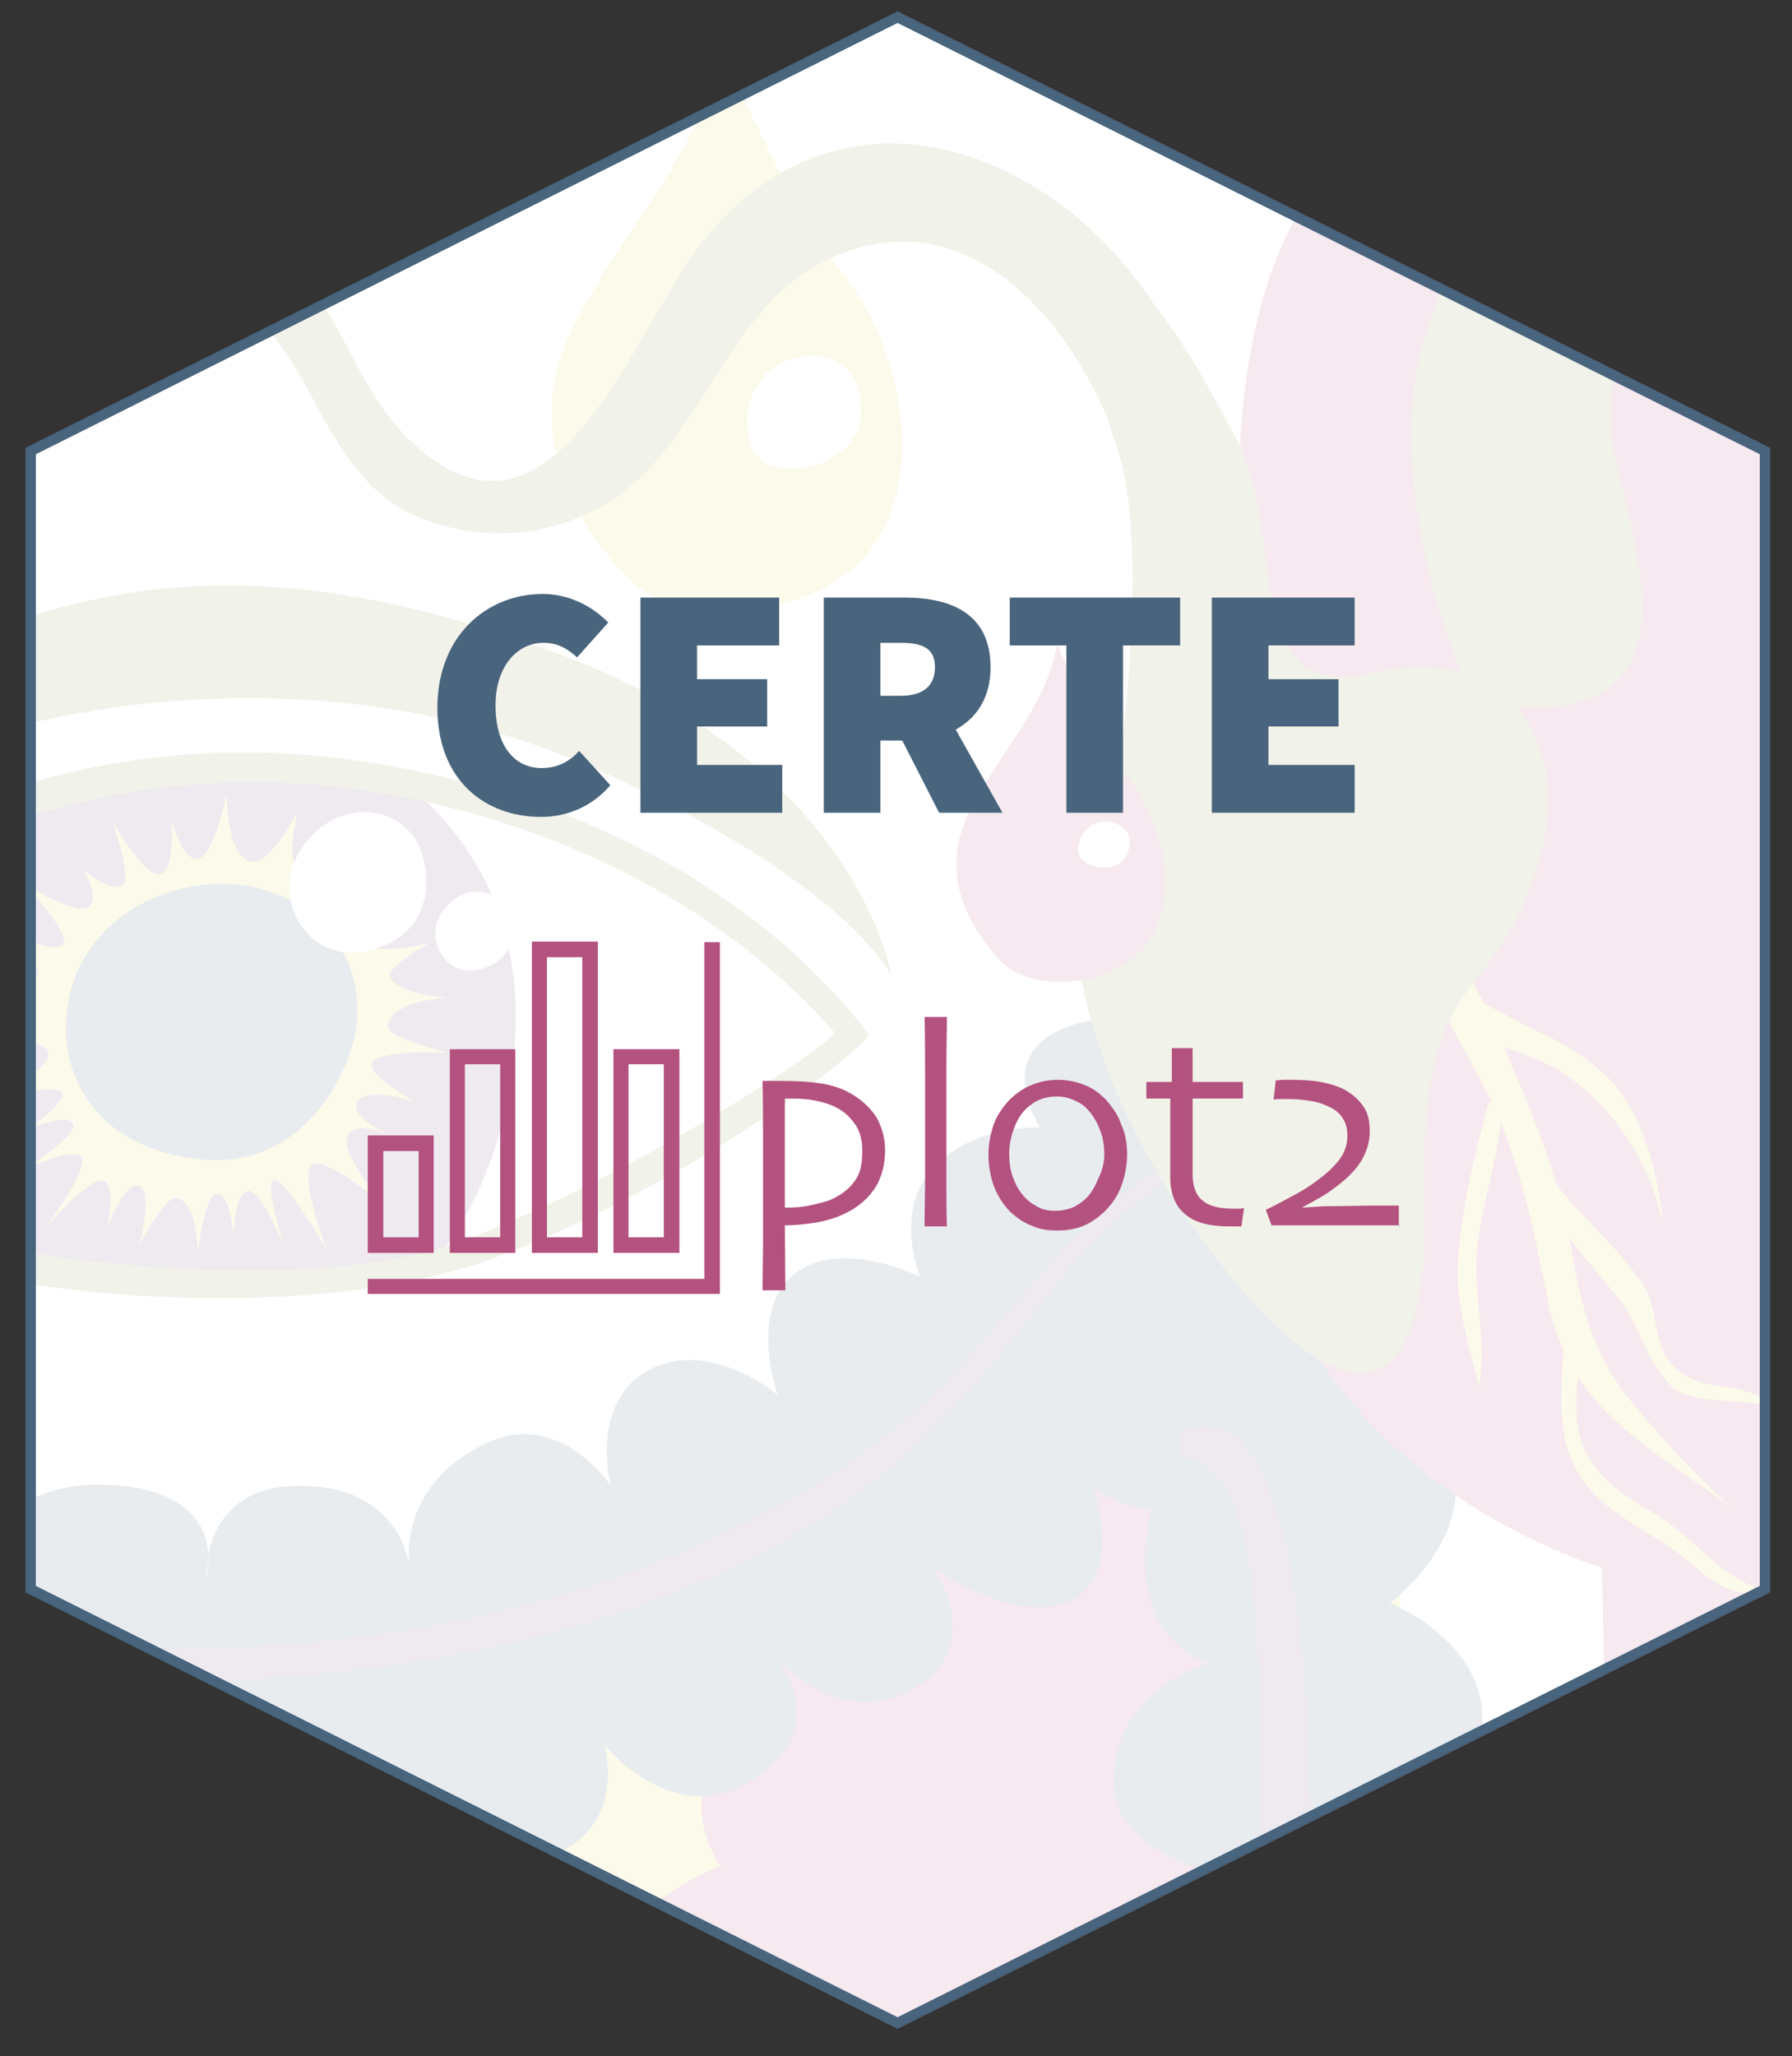 <?xml version="1.0" encoding="utf-8"?>
<!-- Generator: Adobe Illustrator 25.2.3, SVG Export Plug-In . SVG Version: 6.00 Build 0)  -->
<svg version="1.1" id="Layer_1" xmlns="http://www.w3.org/2000/svg" xmlns:xlink="http://www.w3.org/1999/xlink" x="0px" y="0px"
	 viewBox="0 0 345 395.7" style="enable-background:new 0 0 345 395.7;" xml:space="preserve">
<rect x="0" y="0" width="345" height="395.7" fill="#333333" stroke="none"/>
<style type="text/css">
	.st0{fill:#FFFFFF;}
	.st1{clip-path:url(#SVGID_4_);}
	.st2{clip-path:url(#SVGID_6_);fill:#B4527F;}
	.st3{clip-path:url(#SVGID_8_);fill:#B4527F;}
	.st4{clip-path:url(#SVGID_10_);fill:#E4D559;}
	.st5{clip-path:url(#SVGID_12_);fill:#B4527F;}
	.st6{clip-path:url(#SVGID_14_);fill:#49647D;}
	.st7{clip-path:url(#SVGID_16_);fill:#49647D;}
	.st8{clip-path:url(#SVGID_18_);fill:#825988;}
	.st9{clip-path:url(#SVGID_20_);fill:#E4D559;}
	.st10{clip-path:url(#SVGID_22_);fill:#B4527F;}
	.st11{clip-path:url(#SVGID_24_);fill:#E4D559;}
	.st12{clip-path:url(#SVGID_26_);fill:#FFFFFF;}
	.st13{clip-path:url(#SVGID_28_);fill:#49647D;}
	.st14{clip-path:url(#SVGID_30_);fill:#FFFFFF;}
	.st15{clip-path:url(#SVGID_32_);fill:#FFFFFF;}
	.st16{clip-path:url(#SVGID_34_);fill:#E4D559;}
	.st17{clip-path:url(#SVGID_36_);fill:#E4D559;}
	.st18{clip-path:url(#SVGID_38_);fill:#E4D559;}
	.st19{clip-path:url(#SVGID_40_);fill:#E4D559;}
	.st20{clip-path:url(#SVGID_42_);fill:#E4D559;}
	.st21{clip-path:url(#SVGID_44_);fill:#93984C;}
	.st22{clip-path:url(#SVGID_46_);fill:#93984C;}
	.st23{clip-path:url(#SVGID_48_);fill:#93984C;}
	.st24{clip-path:url(#SVGID_50_);fill:#49647D;}
	.st25{clip-path:url(#SVGID_52_);fill:#49647D;}
	.st26{clip-path:url(#SVGID_54_);fill:#49647D;}
	.st27{clip-path:url(#SVGID_56_);fill:#825988;}
	.st28{clip-path:url(#SVGID_58_);fill:#825988;}
	.st29{clip-path:url(#SVGID_60_);fill:#93984C;}
	.st30{clip-path:url(#SVGID_62_);fill:#B4527F;}
	.st31{clip-path:url(#SVGID_64_);fill:#FFFFFF;}
	.st32{display:none;}
	.st33{display:inline;}
	.st34{display:none;opacity:0.9;clip-path:url(#SVGID_66_);fill:#FFFFFF;enable-background:new    ;}
	.st35{opacity:0.875;clip-path:url(#SVGID_68_);fill:#FFFFFF;enable-background:new    ;}
	.st36{fill:none;stroke:#49647D;stroke-width:2;stroke-miterlimit:10;}
	.st37{fill:#49647D;}
	.st38{fill-rule:evenodd;clip-rule:evenodd;fill:#B4527F;stroke:#B4527F;stroke-miterlimit:10;}
	.st39{fill:#B4527F;}
</style>
<g id="logo_1_">
	<g>
		<polygon id="SVGID_1_" class="st0" points="172.8,3.3 339.8,86.8 339.8,305.8 172.8,389.3 5.9,305.8 5.9,86.8 		"/>
	</g>
	<g>
		<g>
			<g>
				<defs>
					<polygon id="SVGID_3_" points="172.8,3.3 339.8,86.8 339.8,305.8 172.8,389.3 5.9,305.8 5.9,86.8 					"/>
				</defs>
				<clipPath id="SVGID_4_">
					<use xlink:href="#SVGID_3_"  style="overflow:visible;"/>
				</clipPath>
				<g id="logo" class="st1">
					<g>
						<g>
							<g>
								<defs>
									<rect id="SVGID_5_" x="3.9" y="14.4" width="337.3" height="386"/>
								</defs>
								<clipPath id="SVGID_6_">
									<use xlink:href="#SVGID_5_"  style="overflow:visible;"/>
								</clipPath>
								<path class="st2" d="M306.1,19.6"/>
							</g>
						</g>
					</g>
					<g>
						<g>
							<g>
								<defs>
									<rect id="SVGID_7_" x="3.9" y="14.4" width="337.3" height="386"/>
								</defs>
								<clipPath id="SVGID_8_">
									<use xlink:href="#SVGID_7_"  style="overflow:visible;"/>
								</clipPath>
								<path class="st3" d="M306.1,19.6c0.7,3.3,5.8,3.2,6.6,0"/>
							</g>
						</g>
					</g>
					<g>
						<g>
							<g>
								<defs>
									<rect id="SVGID_9_" x="3.9" y="14.4" width="337.3" height="386"/>
								</defs>
								<clipPath id="SVGID_10_">
									<use xlink:href="#SVGID_9_"  style="overflow:visible;"/>
								</clipPath>
								<path class="st4" d="M254.3,271.6c-26.4-12.8-106.2,18.5-135.2,26.2C93.7,304.6,49.7,329.2,3.9,328v62.1h266.3
									C269.8,344.1,276.1,282.1,254.3,271.6"/>
							</g>
						</g>
					</g>
					<g>
						<g>
							<g>
								<defs>
									<rect id="SVGID_11_" x="3.9" y="14.4" width="337.3" height="386"/>
								</defs>
								<clipPath id="SVGID_12_">
									<use xlink:href="#SVGID_11_"  style="overflow:visible;"/>
								</clipPath>
								<path class="st5" d="M222.7,266.2c-35.1-20.8-96.2-3.3-73.9,52c0,0-22.3,22.3-10.1,40.9c-10.7,4.2-23.1,14-33.5,31.1h8.1
									h35.2h94.8C257.4,344.2,253.4,284.4,222.7,266.2"/>
							</g>
						</g>
					</g>
					<g>
						<g>
							<g>
								<defs>
									<rect id="SVGID_13_" x="3.9" y="14.4" width="337.3" height="386"/>
								</defs>
								<clipPath id="SVGID_14_">
									<use xlink:href="#SVGID_13_"  style="overflow:visible;"/>
								</clipPath>
								<path class="st6" d="M272.7,380.7c0,0,15.5-4.4,12.7-16.9s-12.7-16.2-12.7-16.2s14-4.8,12.6-18.8
									c-1.4-13.9-17.7-20.3-17.7-20.3s14.8-11.1,12.4-24.9c-2.3-13.8-17.8-14.7-17.8-14.7c5.3-6.9,20.2-9.5-6.1-35.1
									c-20.6-20-23.3-0.7-30.7,4.4c-7.4,5.1,0,27.5,0,27.5l-5,32.7C219.8,317.6,233,320,233,320s-18.6,4.4-18.6,23.2
									c0,12.7,18.9,17.1,18.9,17.1s-20.3,8-16.7,25.9c0.3,1.4,0.6,2.7,1.1,3.9h66.8C281,382.8,272.7,380.7,272.7,380.7"/>
							</g>
						</g>
					</g>
					<g>
						<g>
							<g>
								<defs>
									<rect id="SVGID_15_" x="3.9" y="14.4" width="337.3" height="386"/>
								</defs>
								<clipPath id="SVGID_16_">
									<use xlink:href="#SVGID_15_"  style="overflow:visible;"/>
								</clipPath>
								<path class="st7" d="M15.6,352c0,0,7.6,30.7,27.7,1.2c0,0,2.9,13.7,18.8,11.1c20.4-3.4,18.7-16.7,18.7-16.7
									s5.2,14,20.5,10.9c20.8-4.1,15-22.8,15-22.8s12.8,15.9,27.4,7.5c16.1-9.3,8-21.4,5.4-24.6c-0.4-0.5-0.7-0.8-0.7-0.8
									s0.3,0.3,0.7,0.8c2.7,3,13.4,13.5,26.3,6.6c15-8,4.4-23.4,4.4-23.4s15.6,11.1,26.2,6.3c10.6-4.8,4.4-22.3,4.4-22.3
									s12.9,13.4,27-5.9s0-34.3,0-34.3s20.8,6.6,27.9-12.4c7.2-19-21.1-56.5-47.1-37.7c0,0-30.3-0.6-18,21.5
									c0,0-12.6-0.7-20.5,7.7c-7.8,8.4-2.6,21-2.6,21s-15.3-7.7-24.2-0.5c-8.9,7.1-3.2,23.2-3.2,23.2s-13-11-24.7-4.8
									s-7.4,22.3-7.4,22.3s-9.8-14.6-23.5-8.4c-16,7.3-15.7,20.5-15.3,23.7c0.1,0.5,0.1,0.7,0.1,0.7s0-0.3-0.1-0.7
									c-0.5-3.1-3.7-15.3-21.1-15.3c-12.6,0-16.4,7.7-17.6,13.1c0.2,2.8-0.5,4.9-0.5,4.9s-0.1-2.1,0.5-4.9
									c-0.3-4.8-3.2-11.7-16.8-13.1C14.1,285,8,287.1,4,289.7v74.1C13,361.1,15.6,352,15.6,352"/>
							</g>
						</g>
					</g>
					<g>
						<g>
							<g>
								<defs>
									<rect id="SVGID_17_" x="3.9" y="14.4" width="337.3" height="386"/>
								</defs>
								<clipPath id="SVGID_18_">
									<use xlink:href="#SVGID_17_"  style="overflow:visible;"/>
								</clipPath>
								<path class="st8" d="M32.8,248.1c3.3,0.2,6.6,0.4,9.8,0.6c9.2,0.2,18.2-0.9,27.2-2.3c1.6-1,3.4-1.6,5.4-1.6
									c0.1,0,0.2,0,0.3,0c0.1,0,0.1,0,0.1,0c0.5-0.1,1.1-0.3,1.6-0.5c1.3-0.5,2.6-1,4-1.4c0.9-0.3,1.8-0.5,2.7-0.6
									c10.5-12.8,15.4-30.5,15.4-46.9c0-18.9-8.1-33.3-19.3-43c-13.1-2-26.3-4-39.6-3.8c-10.1,0.2-19.9,1.6-29.8,3.7
									c-2,0.4-4.4,0.7-6.8,1v91c2.9,0.1,5.7,0.3,8.5,0.8C19.2,246.4,25.9,247.6,32.8,248.1"/>
							</g>
						</g>
					</g>
					<g>
						<g>
							<g>
								<defs>
									<rect id="SVGID_19_" x="3.9" y="14.4" width="337.3" height="386"/>
								</defs>
								<clipPath id="SVGID_20_">
									<use xlink:href="#SVGID_19_"  style="overflow:visible;"/>
								</clipPath>
								<path class="st9" d="M12,210.3c0.7,1.9-6.3,6.8-6.3,6.8s7-2.8,8.3-1c1.6,2.2-9.8,9.2-9.8,9.2s9.9-4.8,11.5-2.6
									c1.5,2.2-7,13.6-7,13.6s8.3-9.6,11.1-9.1s0.8,9.1,0.8,9.1s3.4-9.2,6.3-8.1c2.5,1,0,11.3,0,11.3s4.9-9.2,6.9-9
									c4.3,0.5,4.3,11,4.3,11s1.1-11.6,3.7-11.8c2.3-0.3,3.2,7.7,3.2,7.7s0.2-7.7,2.6-8.2c2.7-0.6,7.3,11.2,7.3,11.2
									s-4-12-2.3-13.3c1.8-1.2,10.3,13.3,10.3,13.3s-5-13-3.1-16s14.8,8.1,14.8,8.1s-9.1-9.9-7.7-13.7c1.1-3.1,6.3-1.2,8.2-0.3
									c-2.1-1-7.8-4-6.3-6.5c1.8-3,11.1,0,11.1,0s-9-4.9-8.3-7.3c0.8-2.8,14.6-2.1,14.6-2.1s-11.5-2.9-11.5-5
									c0-5,11.5-5.6,11.5-5.6s-9.9-0.6-11.1-4.1c-0.6-2,7.6-6.4,7.6-6.4S72,184,71,181.5c-1.4-3.6,7.6-16.1,7.6-16.1
									s-7.7,8-11.7,6.6c-3.9-1.3,1.1-15.7,1.1-15.7s-6.5,13.1-9.8,11.3s-1.5-7.1-1-11.3c0,0-5.6,11.3-9.6,9.3s-4-12.9-4-12.9
									s-2.3,11.7-5.4,12.5c-3.1,0.8-5.2-7.5-5.2-7.5s0.8,10-2.3,10.5c-3,0.5-9.3-10.5-9.3-10.5s4,10.5,2.3,12.5
									c-1.8,2-7.6-2.8-7.6-2.8s3.3,5.3,1,7.1s-12.3-4.3-12.3-4.3s9.1,9.6,7.3,11.6c-1.1,1.2-5.2-0.1-8.1-1.3v1.6
									c1.8,1.9,3.7,4.1,3.4,5.1c-0.2,0.7-1.7,1.1-3.4,1.5v2.7c1.7,0.6,3.1,1.3,3.1,1.8c-0.1,0.7-1.4,1.5-3.1,2.2v4.6
									c2.9,0.6,5.3,1.5,5.3,2.7c0.1,1.8-2.4,3.7-5.3,5.3v2.2C7.9,209.6,11.6,209.3,12,210.3"/>
							</g>
						</g>
					</g>
					<g>
						<g>
							<g>
								<defs>
									<rect id="SVGID_21_" x="3.9" y="14.4" width="337.3" height="386"/>
								</defs>
								<clipPath id="SVGID_22_">
									<use xlink:href="#SVGID_21_"  style="overflow:visible;"/>
								</clipPath>
								<path class="st10" d="M237.3,19.2c4.2,7.6,7.9,15.3,12.2,22.6c-13.4,23.9-10.7,58.9-10.7,58.9c7.4,62.8,43,69.4,43,69.4
									c2.9,28.4-35,76.3-35,76.3c5.3,18.9,27.4,43.8,61.6,55.3c0.3,13.8,1.1,49.4,1.5,88.4h31.2V60.6
									C330.7,38.3,308.2,20.5,286,20"/>
							</g>
						</g>
					</g>
					<g>
						<g>
							<g>
								<defs>
									<rect id="SVGID_23_" x="3.9" y="14.4" width="337.3" height="386"/>
								</defs>
								<clipPath id="SVGID_24_">
									<use xlink:href="#SVGID_23_"  style="overflow:visible;"/>
								</clipPath>
								<path class="st11" d="M138.8,8.6c0,0,11.3,28.6,23.2,43.6s16.1,38.9,6,53s-37.4,16.7-47.7,5.5s-19.8-28.3-10-47.7
									C120.2,43.6,135.9,28.2,138.8,8.6"/>
							</g>
						</g>
					</g>
					<g>
						<g>
							<g>
								<defs>
									<rect id="SVGID_25_" x="3.9" y="14.4" width="337.3" height="386"/>
								</defs>
								<clipPath id="SVGID_26_">
									<use xlink:href="#SVGID_25_"  style="overflow:visible;"/>
								</clipPath>
								<path class="st12" d="M150,70.1c-7.8,3.9-7.8,16.6-2.2,19.2c7,3.2,17.4-2.1,17.9-8.6C166.4,70.1,158.9,65.7,150,70.1"/>
							</g>
						</g>
					</g>
					<g>
						<g>
							<g>
								<defs>
									<rect id="SVGID_27_" x="3.9" y="14.4" width="337.3" height="386"/>
								</defs>
								<clipPath id="SVGID_28_">
									<use xlink:href="#SVGID_27_"  style="overflow:visible;"/>
								</clipPath>
								<path class="st13" d="M52,171.6c-13.7-4.8-33.9,1.9-38.4,19.2c-3.7,14.5,3.9,30.1,25,32.3c17,1.8,26.7-12,29.5-23
									C70.9,189.1,65.5,176.3,52,171.6"/>
							</g>
						</g>
					</g>
					<g>
						<g>
							<g>
								<defs>
									<rect id="SVGID_29_" x="3.9" y="14.4" width="337.3" height="386"/>
								</defs>
								<clipPath id="SVGID_30_">
									<use xlink:href="#SVGID_29_"  style="overflow:visible;"/>
								</clipPath>
								<path class="st14" d="M66.9,156.7c-6.9,1.7-13.3,9.9-10.5,18.2c2.4,6.9,9.7,11.2,18.9,6.4c7.4-3.9,7.7-12.1,5.8-17.4
									C79.4,158.8,73.7,155,66.9,156.7"/>
							</g>
						</g>
					</g>
					<g>
						<g>
							<g>
								<defs>
									<rect id="SVGID_31_" x="3.9" y="14.4" width="337.3" height="386"/>
								</defs>
								<clipPath id="SVGID_32_">
									<use xlink:href="#SVGID_31_"  style="overflow:visible;"/>
								</clipPath>
								<path class="st15" d="M90.1,171.8c-3.9,1-7.5,5.6-5.9,10.2c1.3,3.9,5.4,6.3,10.6,3.6c4.2-2.2,4.3-6.8,3.3-9.7
									C97,173,93.9,170.9,90.1,171.8"/>
							</g>
						</g>
					</g>
					<g>
						<g>
							<g>
								<defs>
									<rect id="SVGID_33_" x="3.9" y="14.4" width="337.3" height="386"/>
								</defs>
								<clipPath id="SVGID_34_">
									<use xlink:href="#SVGID_33_"  style="overflow:visible;"/>
								</clipPath>
								<path class="st16" d="M332.8,289.6c-6.7-6.1-12.8-12.7-18.6-19.7c-7.2-8.6-9.8-18.3-11.6-29.2c-1.9-11.4-5.9-22.4-10.4-33
									c-3.9-9.2-8.3-21-16.1-27.6c-1.5-1.3-3.6,0.2-3.1,2c2.9,11.8,11.3,22.5,15.9,33.9c4.6,11.4,6.8,22.9,9.2,34.9
									c4.1,20.1,19.5,27.7,34.6,38.7C332.8,289.8,332.9,289.7,332.8,289.6"/>
							</g>
						</g>
					</g>
					<g>
						<g>
							<g>
								<defs>
									<rect id="SVGID_35_" x="3.9" y="14.4" width="337.3" height="386"/>
								</defs>
								<clipPath id="SVGID_36_">
									<use xlink:href="#SVGID_35_"  style="overflow:visible;"/>
								</clipPath>
								<path class="st17" d="M320,233.8c-1.2-9.7-4.1-21.2-12-27.9c-3.6-3.1-7.4-5.3-11.7-7.3c-5.2-2.4-10.1-5.6-15.4-7.7
									c-1.8-0.7-3.4,1-2.4,2.7c3.5,6.1,11.9,7.9,17.9,10.5c11.3,4.8,20.7,17.8,23.3,29.8C319.7,234,320,233.9,320,233.8"/>
							</g>
						</g>
					</g>
					<g>
						<g>
							<g>
								<defs>
									<rect id="SVGID_37_" x="3.9" y="14.4" width="337.3" height="386"/>
								</defs>
								<clipPath id="SVGID_38_">
									<use xlink:href="#SVGID_37_"  style="overflow:visible;"/>
								</clipPath>
								<path class="st18" d="M294.5,220c0.4,12.5,10.3,21,17.4,30.3c3.9,5.1,4.9,11.2,9.4,16c3.8,4.1,12.9,2.9,17.5,3.9
									c0.7,0.2,1.1-0.9,0.4-1.2c-5.9-3.4-12.7-0.9-17.7-6.9c-3.2-3.9-2.3-10.5-5.1-14.8c-6.5-9.9-16.8-16.2-21.5-27.4
									C294.8,219.7,294.5,219.8,294.5,220"/>
							</g>
						</g>
					</g>
					<g>
						<g>
							<g>
								<defs>
									<rect id="SVGID_39_" x="3.9" y="14.4" width="337.3" height="386"/>
								</defs>
								<clipPath id="SVGID_40_">
									<use xlink:href="#SVGID_39_"  style="overflow:visible;"/>
								</clipPath>
								<path class="st19" d="M301.1,256.5c-0.5,13.4-2.9,24.7,9,33.8c5.2,4,11,6.6,16,11c3.2,2.8,6.6,5.4,10.9,5.2
									c0.7,0,0.9-1,0.3-1.3c-7.2-3.1-12.1-10-19-14.1c-4.8-2.8-9-5.4-12.1-10.1c-4.8-7.1-1.7-16.8-2-24.7
									C304.1,254.3,301.2,254.6,301.1,256.5"/>
							</g>
						</g>
					</g>
					<g>
						<g>
							<g>
								<defs>
									<rect id="SVGID_41_" x="3.9" y="14.4" width="337.3" height="386"/>
								</defs>
								<clipPath id="SVGID_42_">
									<use xlink:href="#SVGID_41_"  style="overflow:visible;"/>
								</clipPath>
								<path class="st20" d="M284.8,266.7c1.6-9-1.4-18-0.3-27.2c1-8.9,4.3-17.4,4.6-26.4c0.1-1.6-2.3-1.6-2.7-0.2
									c-2.6,9.4-4.9,19.4-5.7,29.1c-0.7,8.1,2.1,16.9,4,24.7C284.7,266.7,284.8,266.7,284.8,266.7"/>
							</g>
						</g>
					</g>
					<g>
						<g>
							<g>
								<defs>
									<rect id="SVGID_43_" x="3.9" y="14.4" width="337.3" height="386"/>
								</defs>
								<clipPath id="SVGID_44_">
									<use xlink:href="#SVGID_43_"  style="overflow:visible;"/>
								</clipPath>
								<path class="st21" d="M341.1-22.3c-2.5,1.9-8,5.9-11.4,9C309.1,5.4,286.8,26.4,274.5,64c-9.5,29.1,8,70.8,9.8,71.1
									c46.3,8.2,29.3-32.1,26.5-47.9c-4.1-23.4,12.6-52.7,30.3-72.9v-33.7L341.1-22.3z"/>
							</g>
						</g>
					</g>
					<g>
						<g>
							<g>
								<defs>
									<rect id="SVGID_45_" x="3.9" y="14.4" width="337.3" height="386"/>
								</defs>
								<clipPath id="SVGID_46_">
									<use xlink:href="#SVGID_45_"  style="overflow:visible;"/>
								</clipPath>
								<path class="st22" d="M116.8,148.9c47.8,22.1,54.9,39.2,54.9,39.2s-6.2-40.4-63.4-62c-50.3-19-81-14.5-104.3-6.9v20.4
									C32.3,132.6,75.6,129.9,116.8,148.9"/>
							</g>
						</g>
					</g>
					<g>
						<g>
							<g>
								<defs>
									<rect id="SVGID_47_" x="3.9" y="14.4" width="337.3" height="386"/>
								</defs>
								<clipPath id="SVGID_48_">
									<use xlink:href="#SVGID_47_"  style="overflow:visible;"/>
								</clipPath>
								<path class="st23" d="M95.1,242.1c38.9-14.4,73.7-42,72.1-43.2c-1.5-1.2-28.3-42.3-98.2-52.5c-24.8-3.6-46.6-0.8-65.1,4.8
									v6.4c18.4-5.9,40.6-9.2,65.4-5.6c62.1,9.1,90,45.6,91.3,46.6c1.3,1.1-37.6,27.6-72.2,40.4c-19.7,7.3-54.9,6.6-84.6,1.8v6
									C35,251.8,71.7,250.8,95.1,242.1"/>
							</g>
						</g>
					</g>
					<g>
						<g>
							<g>
								<defs>
									<rect id="SVGID_49_" x="3.9" y="14.4" width="337.3" height="386"/>
								</defs>
								<clipPath id="SVGID_50_">
									<use xlink:href="#SVGID_49_"  style="overflow:visible;"/>
								</clipPath>
								<path class="st24" d="M39.5,303.7c0,0,0.7-2.1,0.5-4.9C39.4,301.6,39.5,303.7,39.5,303.7"/>
							</g>
						</g>
					</g>
					<g>
						<g>
							<g>
								<defs>
									<rect id="SVGID_51_" x="3.9" y="14.4" width="337.3" height="386"/>
								</defs>
								<clipPath id="SVGID_52_">
									<use xlink:href="#SVGID_51_"  style="overflow:visible;"/>
								</clipPath>
								<path class="st25" d="M149.1,318.6c-0.4-0.5-0.7-0.8-0.7-0.8S148.6,318.1,149.1,318.6"/>
							</g>
						</g>
					</g>
					<g>
						<g>
							<g>
								<defs>
									<rect id="SVGID_53_" x="3.9" y="14.4" width="337.3" height="386"/>
								</defs>
								<clipPath id="SVGID_54_">
									<use xlink:href="#SVGID_53_"  style="overflow:visible;"/>
								</clipPath>
								<path class="st26" d="M78.8,301.1c0,0.5,0.1,0.7,0.1,0.7S78.9,301.6,78.8,301.1"/>
							</g>
						</g>
					</g>
					<g>
						<g>
							<g>
								<defs>
									<rect id="SVGID_55_" x="3.9" y="14.4" width="337.3" height="386"/>
								</defs>
								<clipPath id="SVGID_56_">
									<use xlink:href="#SVGID_55_"  style="overflow:visible;"/>
								</clipPath>
								<path class="st27" d="M73.6,320.7c33.4-4.5,69.7-15.5,96.3-37c14.4-11.6,24.5-25.3,36-39.6c5.4-6.7,11.8-12.3,19-17
									c14.7-9.7,24.9-2.6,35.4,8.3c1.7,1.8,4.1-0.5,3.2-2.5c-12.3-26.1-38.6-12-53.8,2.6c-12.7,12.2-22.5,26.6-36,38.2
									c-15.8,13.5-35.4,22.8-54.8,29.7c-36.7,12.9-76.2,15.9-114.9,13v6.5C27.1,324.4,50.4,323.8,73.6,320.7"/>
							</g>
						</g>
					</g>
					<g>
						<g>
							<g>
								<defs>
									<rect id="SVGID_57_" x="3.9" y="14.4" width="337.3" height="386"/>
								</defs>
								<clipPath id="SVGID_58_">
									<use xlink:href="#SVGID_57_"  style="overflow:visible;"/>
								</clipPath>
								<path class="st28" d="M229.1,274.7c-3,0.7-3,5.3,0,6c15.4,3.8,12.9,48.2,13.4,59.9c0.6,16.5,0.6,33,0.4,49.5h8.9
									C253.4,347.2,253.7,268.6,229.1,274.7"/>
							</g>
						</g>
					</g>
					<g>
						<g>
							<g>
								<defs>
									<rect id="SVGID_59_" x="3.9" y="14.4" width="337.3" height="386"/>
								</defs>
								<clipPath id="SVGID_60_">
									<use xlink:href="#SVGID_59_"  style="overflow:visible;"/>
								</clipPath>
								<path class="st29" d="M57.7,72.2c5.8,10.2,11,22.5,22.8,27.3c11.1,4.5,22.6,4.2,33.4-1c20.4-10,24.5-37,43.3-47.4
									c24.2-13.4,45.1,4.2,56.1,29.4c0.5,1.9,1.1,3.8,1.8,5.8c6.4,19.4,0.4,60.3,0.4,60.3c-18.3,25.9-4,63.6,12.9,87.7
									c28.4,40.5,47.1,40.4,45.9-3.5c-1.2-43.7,12.5-37.6,20.6-60.6c10-28.1-5.3-46.7-30.5-40.7c-26.1,6.2-16.5-25.8-26.2-44.6
									c-6.7-13-12.1-21.6-16.3-26.7c-19.6-29.9-60.6-45.5-87.4-10.7c-12.8,16.7-28.7,64.9-56.8,36c-10-10.4-12.4-25.4-24.3-34.8
									c-10.8-8.5-27.8-9.2-39.9-3.5C10.1,46.8,7,48.7,4,50.8v23.1C22.3,56.3,41.3,43.5,57.7,72.2"/>
							</g>
						</g>
					</g>
					<g>
						<g>
							<g>
								<defs>
									<rect id="SVGID_61_" x="3.9" y="14.4" width="337.3" height="386"/>
								</defs>
								<clipPath id="SVGID_62_">
									<use xlink:href="#SVGID_61_"  style="overflow:visible;"/>
								</clipPath>
								<path class="st30" d="M203.5,123.9c0,0,6.8,17.1,13.8,26c7.1,8.9,9.6,23.2,3.6,31.6c-6,8.4-22.3,10-28.4,3.3
									c-6.1-6.7-11.8-16.8-5.9-28.4C192.4,144.7,201.8,135.5,203.5,123.9"/>
							</g>
						</g>
					</g>
					<g>
						<g>
							<g>
								<defs>
									<rect id="SVGID_63_" x="3.9" y="14.4" width="337.3" height="386"/>
								</defs>
								<clipPath id="SVGID_64_">
									<use xlink:href="#SVGID_63_"  style="overflow:visible;"/>
								</clipPath>
								<path class="st31" d="M212.5,158.1c-3.7,0-6.1,5-4.4,7c2.1,2.5,7.1,2.4,8.5,0C218.8,161.2,216.8,158.1,212.5,158.1"/>
							</g>
						</g>
					</g>
				</g>
			</g>
		</g>
	</g>
	<g class="st32">
		<g>
			<g class="st33">
				<defs>
					<polygon id="SVGID_65_" points="172.8,3.3 339.8,86.8 339.8,305.8 172.8,389.3 5.9,305.8 5.9,86.8 					"/>
				</defs>
				<clipPath id="SVGID_66_">
					<use xlink:href="#SVGID_65_"  style="display:none;overflow:visible;"/>
				</clipPath>
				<rect id="lower_opac" x="-0.6" y="281.2" class="st34" width="356" height="124.3"/>
			</g>
		</g>
	</g>
	<g>
		<g>
			<g>
				<defs>
					<polygon id="SVGID_67_" points="172.8,3.3 339.8,86.8 339.8,305.8 172.8,389.3 5.9,305.8 5.9,86.8 					"/>
				</defs>
				<clipPath id="SVGID_68_">
					<use xlink:href="#SVGID_67_"  style="overflow:visible;"/>
				</clipPath>
				<rect id="upper_opac" x="4" y="3.3" class="st35" width="337.2" height="386.9"/>
			</g>
		</g>
	</g>
	<g>
		<polygon id="SVGID_2_" class="st36" points="172.8,3.3 339.8,86.8 339.8,305.8 172.8,389.3 5.9,305.8 5.9,86.8 		"/>
	</g>
</g>
<g id="Certe">
	<path class="st37" d="M104.5,114.3c5.2,0,9.7,2.5,12.6,5.5l-6,6.7c-2-1.8-3.8-2.8-6.5-2.8c-5,0-9.2,4.5-9.2,12
		c0,7.8,3.6,12.1,8.9,12.1c3.2,0,5.5-1.4,7.2-3.3l6,6.6c-3.5,4.1-8.3,6.1-13.3,6.1c-10.8,0-20-7-20-21.1
		C84.3,122.2,93.8,114.3,104.5,114.3"/>
	<polygon class="st37" points="123.3,115 150,115 150,124.2 134.2,124.2 134.2,130.7 147.7,130.7 147.7,139.8 134.2,139.8 
		134.2,147.2 150.6,147.2 150.6,156.4 123.3,156.4 	"/>
	<path class="st37" d="M180.8,156.4l-7.1-13.9h-4.2v13.9h-10.9V115h15.6c8.9,0,16.5,3.1,16.5,13.4c0,5.9-2.7,9.8-6.7,12l9,16H180.8z
		 M169.5,133.9h3.9c4.3,0,6.6-1.9,6.6-5.5c0-3.6-2.3-4.7-6.6-4.7h-3.9V133.9z"/>
	<polygon class="st37" points="205.3,124.2 194.4,124.2 194.4,115 227.2,115 227.2,124.2 216.2,124.2 216.2,156.4 205.3,156.4 	"/>
	<polygon class="st37" points="233.3,115 260.8,115 260.8,124.2 244.2,124.2 244.2,130.7 257.7,130.7 257.7,139.8 244.2,139.8 
		244.2,147.2 260.8,147.2 260.8,156.4 233.3,156.4 	"/>
</g>
<polygon class="st38" points="136.1,181.8 138.1,181.8 138.1,248.5 71.3,248.5 71.3,246.6 136.1,246.6 "/>
<path class="st38" d="M128.3,238.6h-7.8v-34.3h7.8V238.6z M130.3,240.6v-38.2h-11.7v38.2H130.3z"/>
<path class="st38" d="M112.6,238.6h-7.8v-54.9h7.8V238.6z M114.6,240.6v-58.9h-11.7v58.9H114.6z"/>
<path class="st38" d="M96.8,238.6H89v-34.3h7.8V238.6z M98.7,240.6v-38.2H87.1v38.2H98.7z"/>
<path class="st38" d="M81.1,238.6h-7.8V221h7.8V238.6z M83,219H71.3v21.6H83V219z"/>
<g>
	<path class="st39" d="M170.4,221.2c0,2.8-0.6,5.2-1.8,7.2c-1.2,1.9-2.9,3.5-5.1,4.7c-1.8,1-3.9,1.7-6.1,2.1s-4.4,0.6-6.3,0.6
		l0.1,12.5h-4.4c0-0.4,0-2.8,0.1-7.6c0-4.7,0-9.5,0-14.2c0-2.4,0-5.1,0-8.3c0-3.2,0-6.6-0.1-10.2c0.6,0,1.2,0,1.7,0c0.6,0,1,0,1.3,0
		c3.8,0,6.8,0.2,8.9,0.6c2.1,0.4,4,1.1,5.7,2.2c1.8,1.1,3.3,2.6,4.4,4.3C169.7,216.8,170.4,218.9,170.4,221.2z M166,221.3
		c0-1.8-0.4-3.4-1.2-4.7c-0.9-1.3-1.9-2.4-3.3-3.2c-1.2-0.7-2.6-1.2-4.1-1.5c-1.6-0.4-3.3-0.5-5.1-0.5c-0.2,0-0.4,0-0.6,0
		c-0.2,0-0.4,0-0.6,0c0,0.4,0,1.3,0,3.3c0,1.8,0,5,0,9.6c0,1,0,2.3,0,4s0,3,0,4.1c1.7,0,3.4-0.1,5.1-0.5c1.7-0.4,3.2-0.7,4.3-1.3
		c1.8-0.9,3.3-2.1,4.3-3.7S166,223.7,166,221.3z"/>
	<path class="st39" d="M182.3,236H178c0-0.2,0-2.9,0.1-8c0-5.1,0-9.4,0-12.8c0-2.2,0-4.9,0-8.3c0-3.3,0-7.1-0.1-11.2h4.3
		c0,2.8-0.1,6.1-0.1,9.7c0,3.7,0,6.8,0,9.4c0,5.5,0,10.4,0,14.5C182.2,233.4,182.3,235.7,182.3,236z"/>
	<path class="st39" d="M217,222.1c0,2.1-0.4,4.1-1.1,6.1c-0.7,1.9-1.8,3.5-3.3,5c-1.2,1.1-2.6,2.1-4,2.7c-1.5,0.6-3.2,0.9-5,0.9
		c-1.7,0-3.4-0.2-4.9-0.9c-1.6-0.6-2.9-1.5-4.1-2.6c-1.3-1.3-2.4-2.9-3.2-4.9c-0.7-1.9-1.1-4-1.1-6.2c0-2.1,0.4-4,1-5.8
		c0.6-1.7,1.7-3.3,3-4.7c1.2-1.2,2.7-2.3,4.3-2.9c1.6-0.7,3.3-1,5.1-1c1.9,0,3.7,0.4,5.1,1c1.6,0.6,2.9,1.6,4.1,2.8
		c1.3,1.5,2.4,3,3,4.9C216.6,217.9,217,220,217,222.1z M212.6,222.3c0-1.7-0.2-3.4-0.9-5c-0.6-1.6-1.5-3-2.6-4.1
		c-0.7-0.7-1.6-1.2-2.6-1.6c-1-0.4-1.9-0.6-3-0.6c-1.2,0-2.3,0.2-3.3,0.6c-1,0.4-1.8,1-2.7,1.8c-1,1-1.7,2.2-2.3,3.8
		c-0.6,1.6-0.9,3.2-0.9,4.7c0,1.8,0.2,3.5,0.9,5.1c0.6,1.6,1.5,2.9,2.7,4c0.7,0.6,1.6,1.1,2.4,1.5c1,0.4,1.9,0.5,2.9,0.5
		c1.1,0,2.2-0.2,3.2-0.6c1-0.4,1.8-1,2.6-1.7c1.1-1.1,1.8-2.3,2.4-3.8C212.1,225.5,212.6,223.9,212.6,222.3z"/>
	<path class="st39" d="M239.5,232.5l-0.5,3.5c-0.1,0-0.5,0-1,0c-0.5,0-1,0-1.3,0c-3.8,0-6.6-0.7-8.5-2.3c-1.9-1.6-2.9-3.9-2.9-7.2
		c0-2.1,0-4.1,0-6.5c0-2.3,0-5.2,0-8.6h-4.6v-3.2h4.9v-6.5h4v6.5h9.7v3.2h-9.7c0,0.4,0,1.5,0,3.4c0,1.9,0,3.3,0,4.3
		c0,0.7,0,1.7,0,2.8s0,2.4,0,4c0,2.3,0.6,4.1,1.9,5.1c1.2,1.1,3.3,1.6,6,1.6c0.4,0,0.7,0,1.2,0C239.2,232.5,239.4,232.5,239.5,232.5
		z"/>
	<path class="st39" d="M269.5,235.8c-0.2,0-1.9,0-5.1,0c-3.2,0-5.5,0-7.1,0c-2.2,0-4.7,0-7.8,0c-3,0-4.6,0-4.7,0l-1.1-3
		c1.6-0.7,3.3-1.7,5.4-2.8s3.7-2.2,4.7-3c1.8-1.3,3.2-2.7,4.1-3.9s1.5-2.7,1.5-4.5c0-1.3-0.2-2.4-0.9-3.4c-0.6-1-1.5-1.7-2.6-2.2
		c-1-0.5-2.1-0.9-3.4-1.1c-1.2-0.2-2.6-0.4-4-0.4c-0.5,0-1.1,0-1.7,0c-0.6,0-1.2,0-1.6,0.1l0.4-3.7c0.4,0,0.7,0,1.3-0.1
		c0.6,0,1.2,0,1.9,0c1.9,0,3.8,0.1,5.4,0.4s3,0.7,4.3,1.3c1.7,0.9,2.9,1.9,3.9,3.3c1,1.3,1.3,3,1.3,5c0,1.6-0.4,3.2-1.1,4.6
		c-0.7,1.5-1.7,2.7-2.8,3.8s-2.6,2.2-4.1,3.3c-1.7,1.1-3.3,1.9-4.9,2.8v0.1c0.7-0.1,1.7-0.1,2.9-0.2c1.2-0.1,2.3-0.1,3.5-0.1
		c2.3,0,4.9-0.1,7.6-0.1c2.8,0,4.3,0,4.5,0v3.9H269.5z"/>
</g>
</svg>
